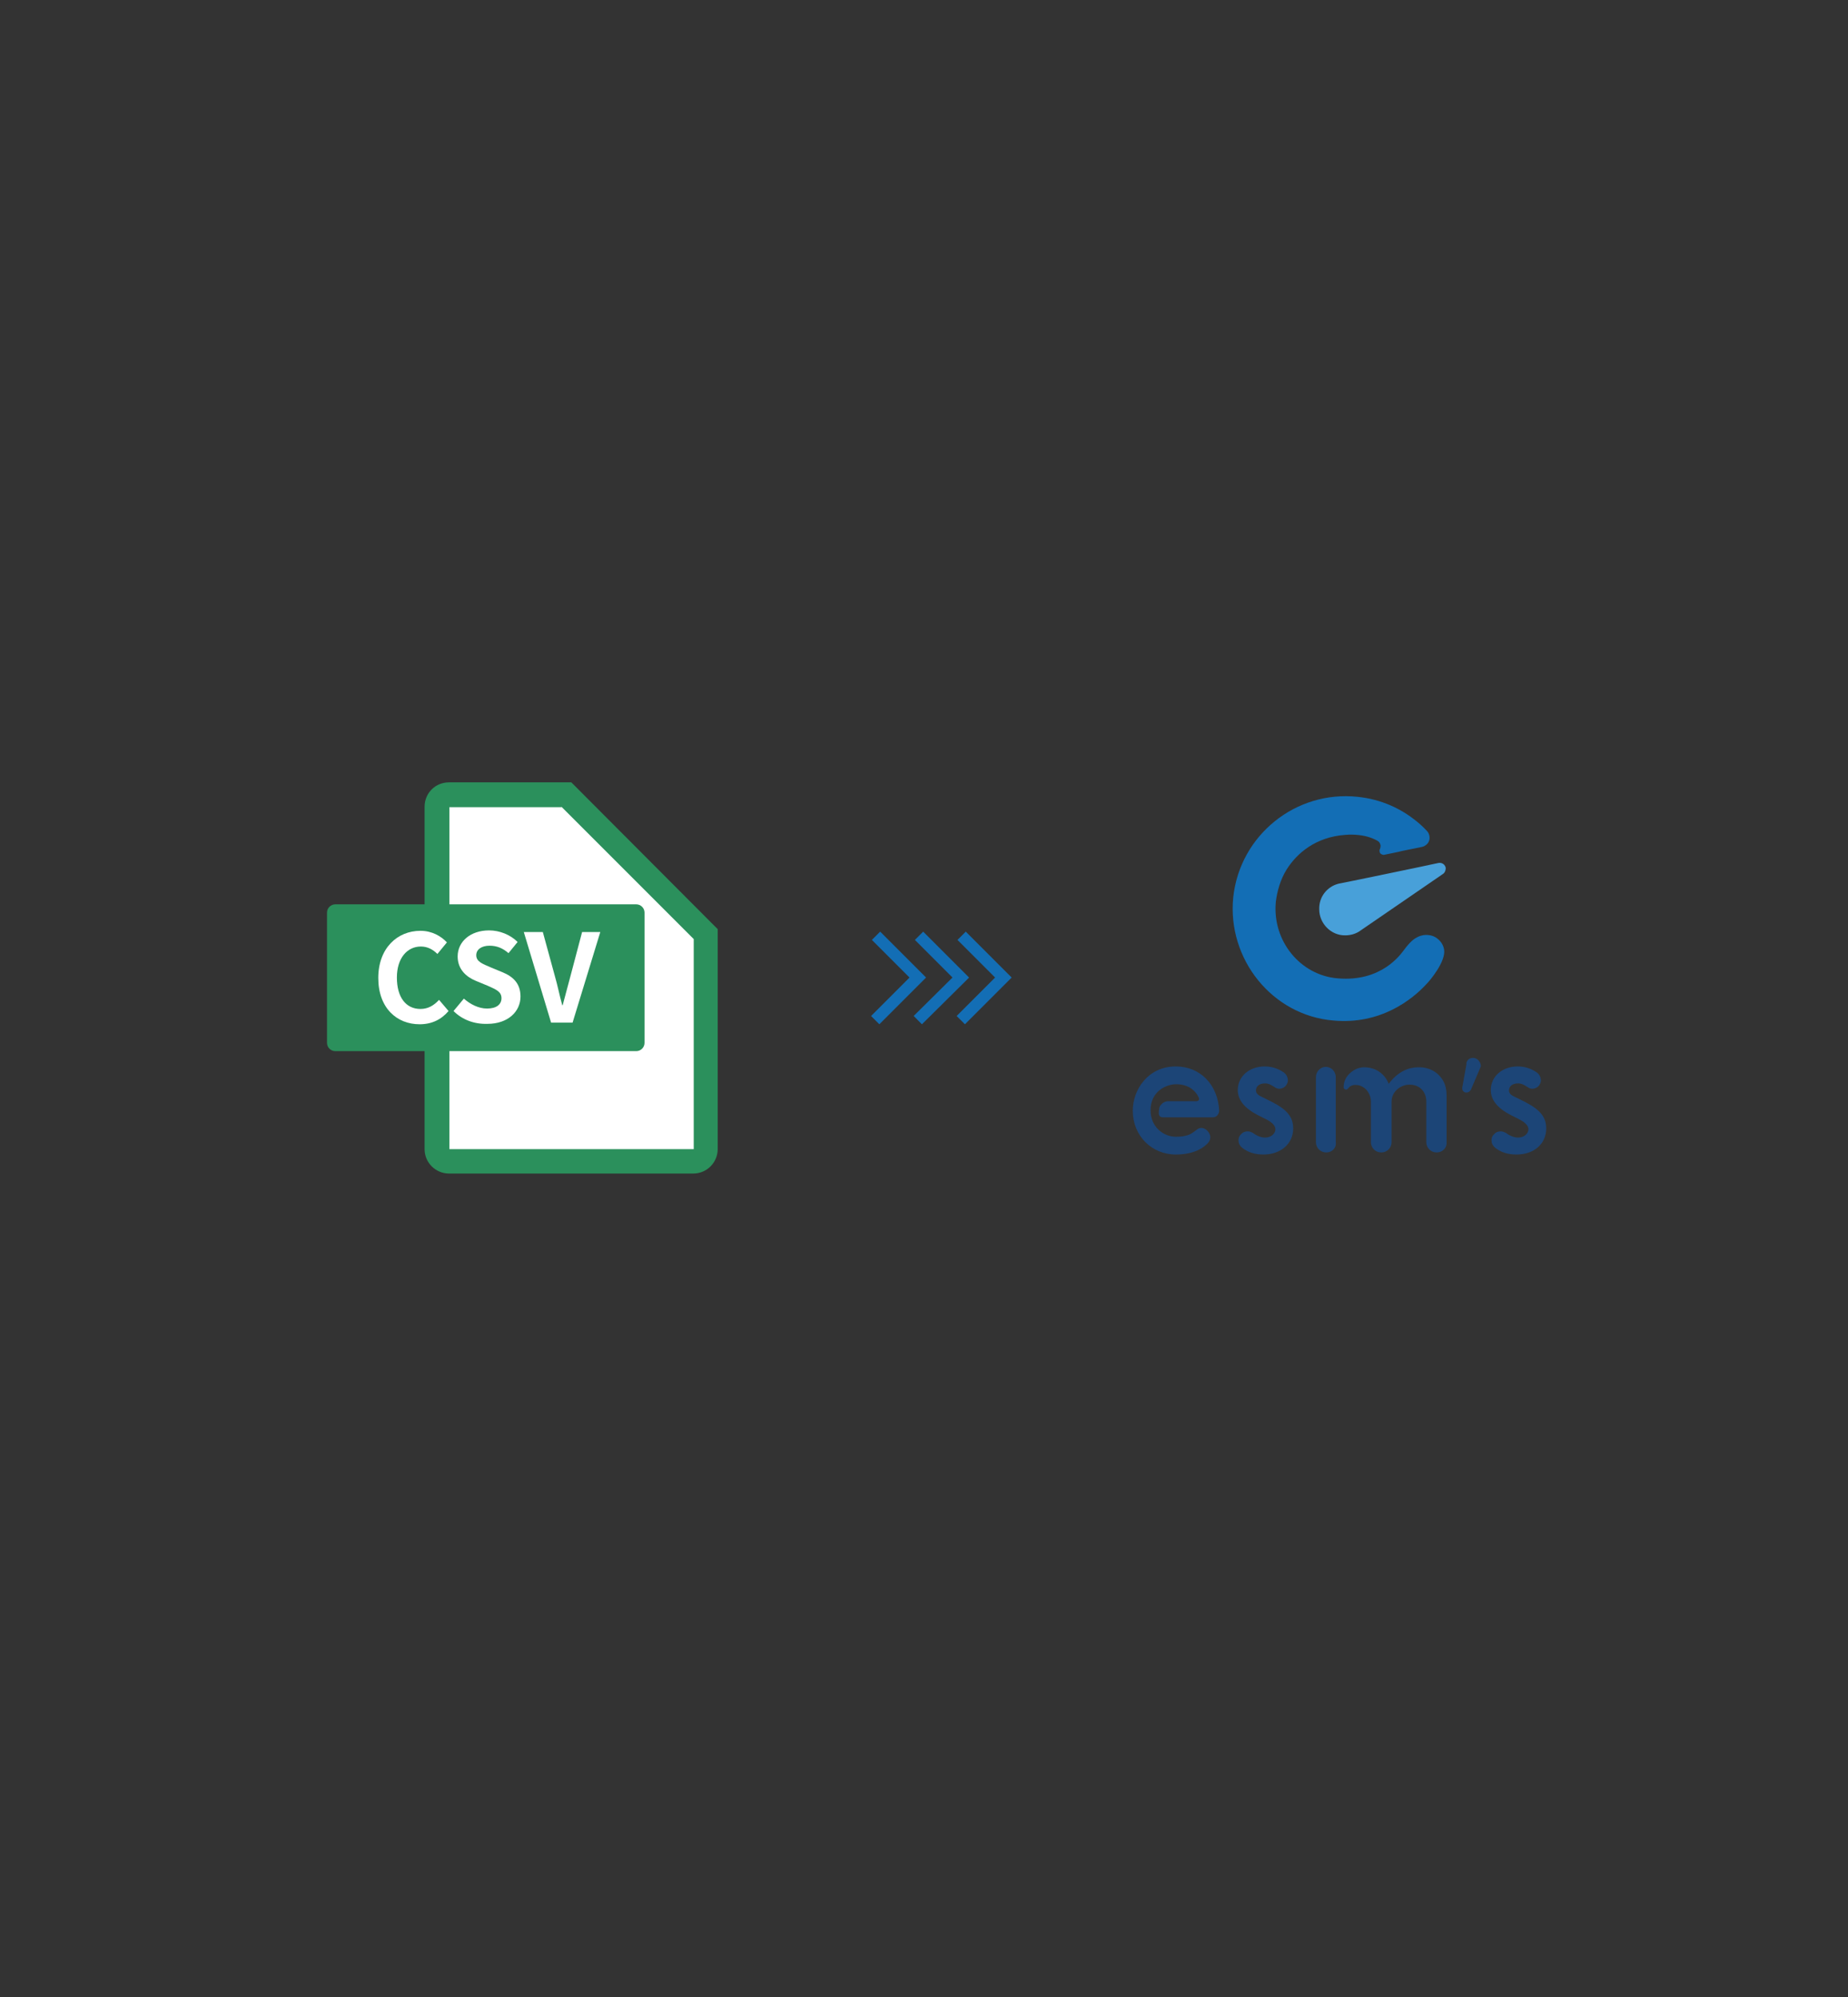 <?xml version="1.0" encoding="utf-8"?>
<!-- Generator: Adobe Illustrator 24.1.0, SVG Export Plug-In . SVG Version: 6.00 Build 0)  -->
<svg version="1.1" id="Layer_1" xmlns="http://www.w3.org/2000/svg" xmlns:xlink="http://www.w3.org/1999/xlink" x="0px" y="0px"
	 viewBox="0 0 447 483" style="enable-background:new 0 0 447 483;" xml:space="preserve">
<rect x="0" y="0" width="447" height="483" fill="#333333" stroke="none"/>
<style type="text/css">
	.st0{fill:#1C4577;}
	.st1{fill:#48A0D9;}
	.st2{fill:#136EB5;}
	.st3{fill:none;stroke:#136EB5;stroke-width:2.835;stroke-miterlimit:10;}
	.st4{fill:#FFFFFF;}
	.st5{fill:#2B905C;}
</style>
<g>
	<g>
		<g>
			<g>
				<path class="st0" d="M347.5,278.7c-1.4,0-2.5-1.1-2.5-2.5v-9.8c0-2.2-1.4-4.1-4.1-4.1c-2,0-4.3,1.6-4.3,4.1v2.5v7.3
					c0,1.4-1.1,2.5-2.5,2.5s-2.5-1.1-2.5-2.5v-7.3c0-1,0-1.7,0-2.5c0-1.6-0.9-2.8-1.6-3.3c-0.6-0.4-1.2-0.7-1.7-0.7
					c-1.3-0.2-2,0.5-2.1,0.7c0,0-0.1,0.1-0.2,0.2c-0.1,0.1-0.2,0.2-0.4,0.2c-0.3,0-0.6-0.2-0.6-0.6c0-1.7,0.9-3.1,2.5-4.1
					c1-0.6,2-0.7,2.4-0.7c3.2,0,5.2,1.9,6,4c3-4,6.3-4,7.4-4c2.5,0,4.2,1.2,5.1,2.3c0.5,0.6,1.5,1.9,1.5,4.4v11.5
					C350,277.6,348.9,278.7,347.5,278.7z"/>
				<path class="st0" d="M320.8,278.7c-1.4,0-2.5-1.1-2.5-2.5v-15.7c0-1.4,1.1-2.5,2.4-2.5s2.4,1.1,2.4,2.5v15.7
					C323.3,277.6,322.2,278.7,320.8,278.7z"/>
				<path class="st0" d="M356.8,255.9c-0.4-0.1-0.9-0.1-1.3,0.1s-0.7,0.6-0.8,1v0.1v0.2c0,0,0,0,0,0.1l-1,5.6
					c-0.1,0.5,0.2,1.1,0.8,1.2c0.1,0,0.2,0,0.3,0c0.4,0,0.8-0.3,1-0.7l2.3-5.4c0-0.1,0-0.1,0.1-0.2
					C358.2,257.1,357.7,256.2,356.8,255.9z"/>
				<path class="st0" d="M305.6,279.2c-2,0-3.7-0.5-5.1-1.6c-0.5-0.4-0.9-1-0.9-1.6c-0.1-0.6,0.1-1.3,0.6-1.7c0.4-0.5,1-0.7,1.6-0.7
					c0.5,0,0.9,0.2,1.3,0.4c0.9,0.7,2,1.1,2.9,1.1c1.5,0,2.5-1,2.5-2s-1-1.8-2.4-2.5l-1.8-0.9c-3.3-1.7-4.9-3.7-4.9-6.1
					c0-3.3,2.8-5.7,6.5-5.7c1.7,0,3.3,0.5,4.7,1.5c0.5,0.4,0.8,0.9,0.9,1.6c0.1,0.6-0.2,1.3-0.6,1.7s-1,0.6-1.5,0.6
					c-0.4,0-0.8-0.2-1.1-0.4c-0.8-0.5-1.4-0.9-2.3-0.9c-1.5,0-2.2,0.8-2.2,1.7s0.8,1.3,1.9,1.8l2,1c3.7,1.9,5.1,3.7,5.1,6.4
					C312.8,276.6,309.8,279.2,305.6,279.2z"/>
				<path class="st0" d="M366.8,279.2c-2,0-3.7-0.5-5.1-1.6c-0.5-0.4-0.9-1-0.9-1.6c-0.1-0.6,0.1-1.3,0.6-1.7c0.4-0.5,1-0.7,1.6-0.7
					c0.5,0,0.9,0.2,1.3,0.4c0.9,0.7,2,1.1,2.9,1.1c1.5,0,2.5-1,2.5-2s-1-1.8-2.4-2.5l-1.8-0.9c-3.3-1.7-4.9-3.7-4.9-6.1
					c0-3.3,2.8-5.7,6.5-5.7c1.7,0,3.3,0.5,4.7,1.5c0.5,0.4,0.8,0.9,0.9,1.6c0.1,0.6-0.2,1.3-0.6,1.7s-1,0.6-1.5,0.6
					c-0.4,0-0.8-0.2-1.1-0.4c-0.8-0.5-1.4-0.9-2.3-0.9c-1.5,0-2.2,0.8-2.2,1.7s0.8,1.3,1.9,1.8l2,1c3.7,1.9,5.1,3.7,5.1,6.4
					C374,276.6,371.1,279.2,366.8,279.2z"/>
				<g>
					<path class="st0" d="M284.4,257.9c-6.7,0-10.4,5.6-10.4,10.7c0,6.1,4.6,10.6,10.4,10.6c5,0,7.1-2.1,7.6-2.6
						c0.8-0.7,1-1.8,0.4-2.7c-0.8-1.2-2-1.4-2.8-0.8c-0.5,0.4-0.9,0.7-1.4,1c-0.8,0.5-2,0.8-3.8,0.8c-2.9,0-6.1-2.3-6.1-6.4
						c0-4.6,3.8-6.3,6.2-6.3c2.9,0,4.7,1.5,5.5,3.3c0.1,0.4,0,0.7-0.5,0.8c-1.2,0-5.1,0-6.8,0c-0.9,0-1.5,0.4-1.9,0.9
						c-0.3,0.3-0.4,0.7-0.4,0.9c-0.1,0.4-0.1,1-0.1,1.3c0.1,0.6,0.5,0.8,1,0.8s1.2,0,2,0c3.6,0,10.1,0,10.1,0c1.1,0,1.5-1.1,1.5-1.6
						C294.6,262.4,290.4,257.9,284.4,257.9z"/>
				</g>
			</g>
		</g>
		<g>
			<path class="st1" d="M323.8,213.7L323.8,213.7L323.8,213.7c-2.8,0.7-4.8,3.2-4.7,6.2c0,3.4,2.8,6.3,6.2,6.3
				c1.3,0,2.4-0.3,3.4-0.9l0,0l0,0c0.1-0.1,19-13,20.4-14c0.5-0.4,0.6-1,0.6-1.4c-0.1-0.7-0.8-1.4-1.8-1.2
				C346.2,209.1,324,213.7,323.8,213.7z"/>
			<path class="st2" d="M349.3,229.6c-0.3-1.7-1.5-2.6-2.2-3s-2.4-0.9-4.2,0c-0.8,0.4-1.7,1-3.2,3c-0.9,1.2-5.5,7.9-16.1,7
				c-9-0.7-15.9-9-15-18.5c0.3-2.5,1.1-5.4,2.6-7.8c2.5-4,7.1-7.9,14.2-8.4c2.2-0.2,4.4,0.1,5.9,0.6c0.9,0.3,1.7,0.7,2,0.9
				c0.3,0.2,0.5,0.5,0.6,0.9c0.1,0.3,0,0.7-0.1,1c0,0-0.2,0.2-0.1,0.6c0,0.3,0.2,0.6,0.5,0.7c0.2,0.1,0.5,0.2,0.7,0.1
				c0.4-0.1,3.6-0.7,4.2-0.9l0,0c2.5-0.5,4.9-1,4.9-1c0.8-0.2,1.4-0.8,1.6-1.3c0.3-0.6,0.3-1.7-0.4-2.5c-1.1-1.2-2.2-2.1-2.7-2.5
				c-3.6-2.9-8.3-5.2-14.1-5.8c-15-1.6-28.5,9.3-30.1,24.3c-1.5,14.9,9.4,28.6,24.3,29.8c11.2,1,18.9-4.9,22.6-9
				C345.8,237.2,349.8,232.5,349.3,229.6z"/>
		</g>
	</g>
	<g>
		<polyline class="st3" points="211.9,226.3 222,236.4 211.7,246.7 		"/>
		<polyline class="st3" points="222.3,226.3 232.4,236.4 222,246.7 		"/>
		<polyline class="st3" points="232.6,226.3 242.7,236.4 232.4,246.7 		"/>
	</g>
	<g>
		<path class="st4" d="M108.7,280.8c-1.6,0-3-1.3-3-3v-82.7c0-1.6,1.3-3,3-3H137l33.7,33.7v52c0,1.6-1.3,3-3,3H108.7z"/>
		<path class="st5" d="M135.8,195.1l32,32v50.8h-59.1v-82.7h27.1 M138.2,189.2h-29.6c-3.3,0-5.9,2.6-5.9,5.9v82.8
			c0,3.3,2.7,5.9,5.9,5.9h59.1c3.3,0,5.9-2.7,5.9-5.9v-53.2L138.2,189.2L138.2,189.2z"/>
	</g>
	<path class="st5" d="M153.9,254.2H81.1c-1.1,0-2-0.9-2-2v-31.5c0-1.1,0.9-2,2-2h72.8c1.1,0,2,0.9,2,2v31.5
		C155.9,253.3,155,254.2,153.9,254.2z"/>
	<g>
		<path class="st4" d="M91.5,236.5c0-7.2,4.6-11.4,10.2-11.4c2.8,0,5,1.3,6.4,2.8l-2.3,2.8c-1.1-1.1-2.4-1.8-4-1.8
			c-3.3,0-5.8,2.8-5.8,7.5c0,4.8,2.2,7.6,5.7,7.6c1.9,0,3.3-0.9,4.5-2.2l2.3,2.7c-1.8,2.1-4.1,3.2-7,3.2
			C96,247.7,91.5,243.8,91.5,236.5z"/>
		<path class="st4" d="M109.7,244.5l2.5-3c1.6,1.4,3.6,2.4,5.6,2.4c2.3,0,3.5-1,3.5-2.5c0-1.6-1.3-2.1-3.3-3l-2.9-1.2
			c-2.2-0.9-4.4-2.7-4.4-5.9c0-3.6,3.1-6.3,7.6-6.3c2.5,0,5.1,1,6.9,2.8l-2.2,2.7c-1.4-1.2-2.8-1.8-4.6-1.8c-1.9,0-3.2,0.9-3.2,2.3
			c0,1.6,1.6,2.1,3.4,2.9l2.9,1.2c2.7,1.1,4.4,2.8,4.4,5.9c0,3.6-3,6.6-8,6.6C114.7,247.7,111.8,246.6,109.7,244.5z"/>
		<path class="st4" d="M126.7,225.4h4.6l2.9,10.6c0.7,2.4,1.1,4.6,1.8,7.1h0.1c0.7-2.5,1.2-4.6,1.9-7.1l2.8-10.6h4.4l-6.7,21.9h-5.2
			L126.7,225.4z"/>
	</g>
</g>
</svg>
